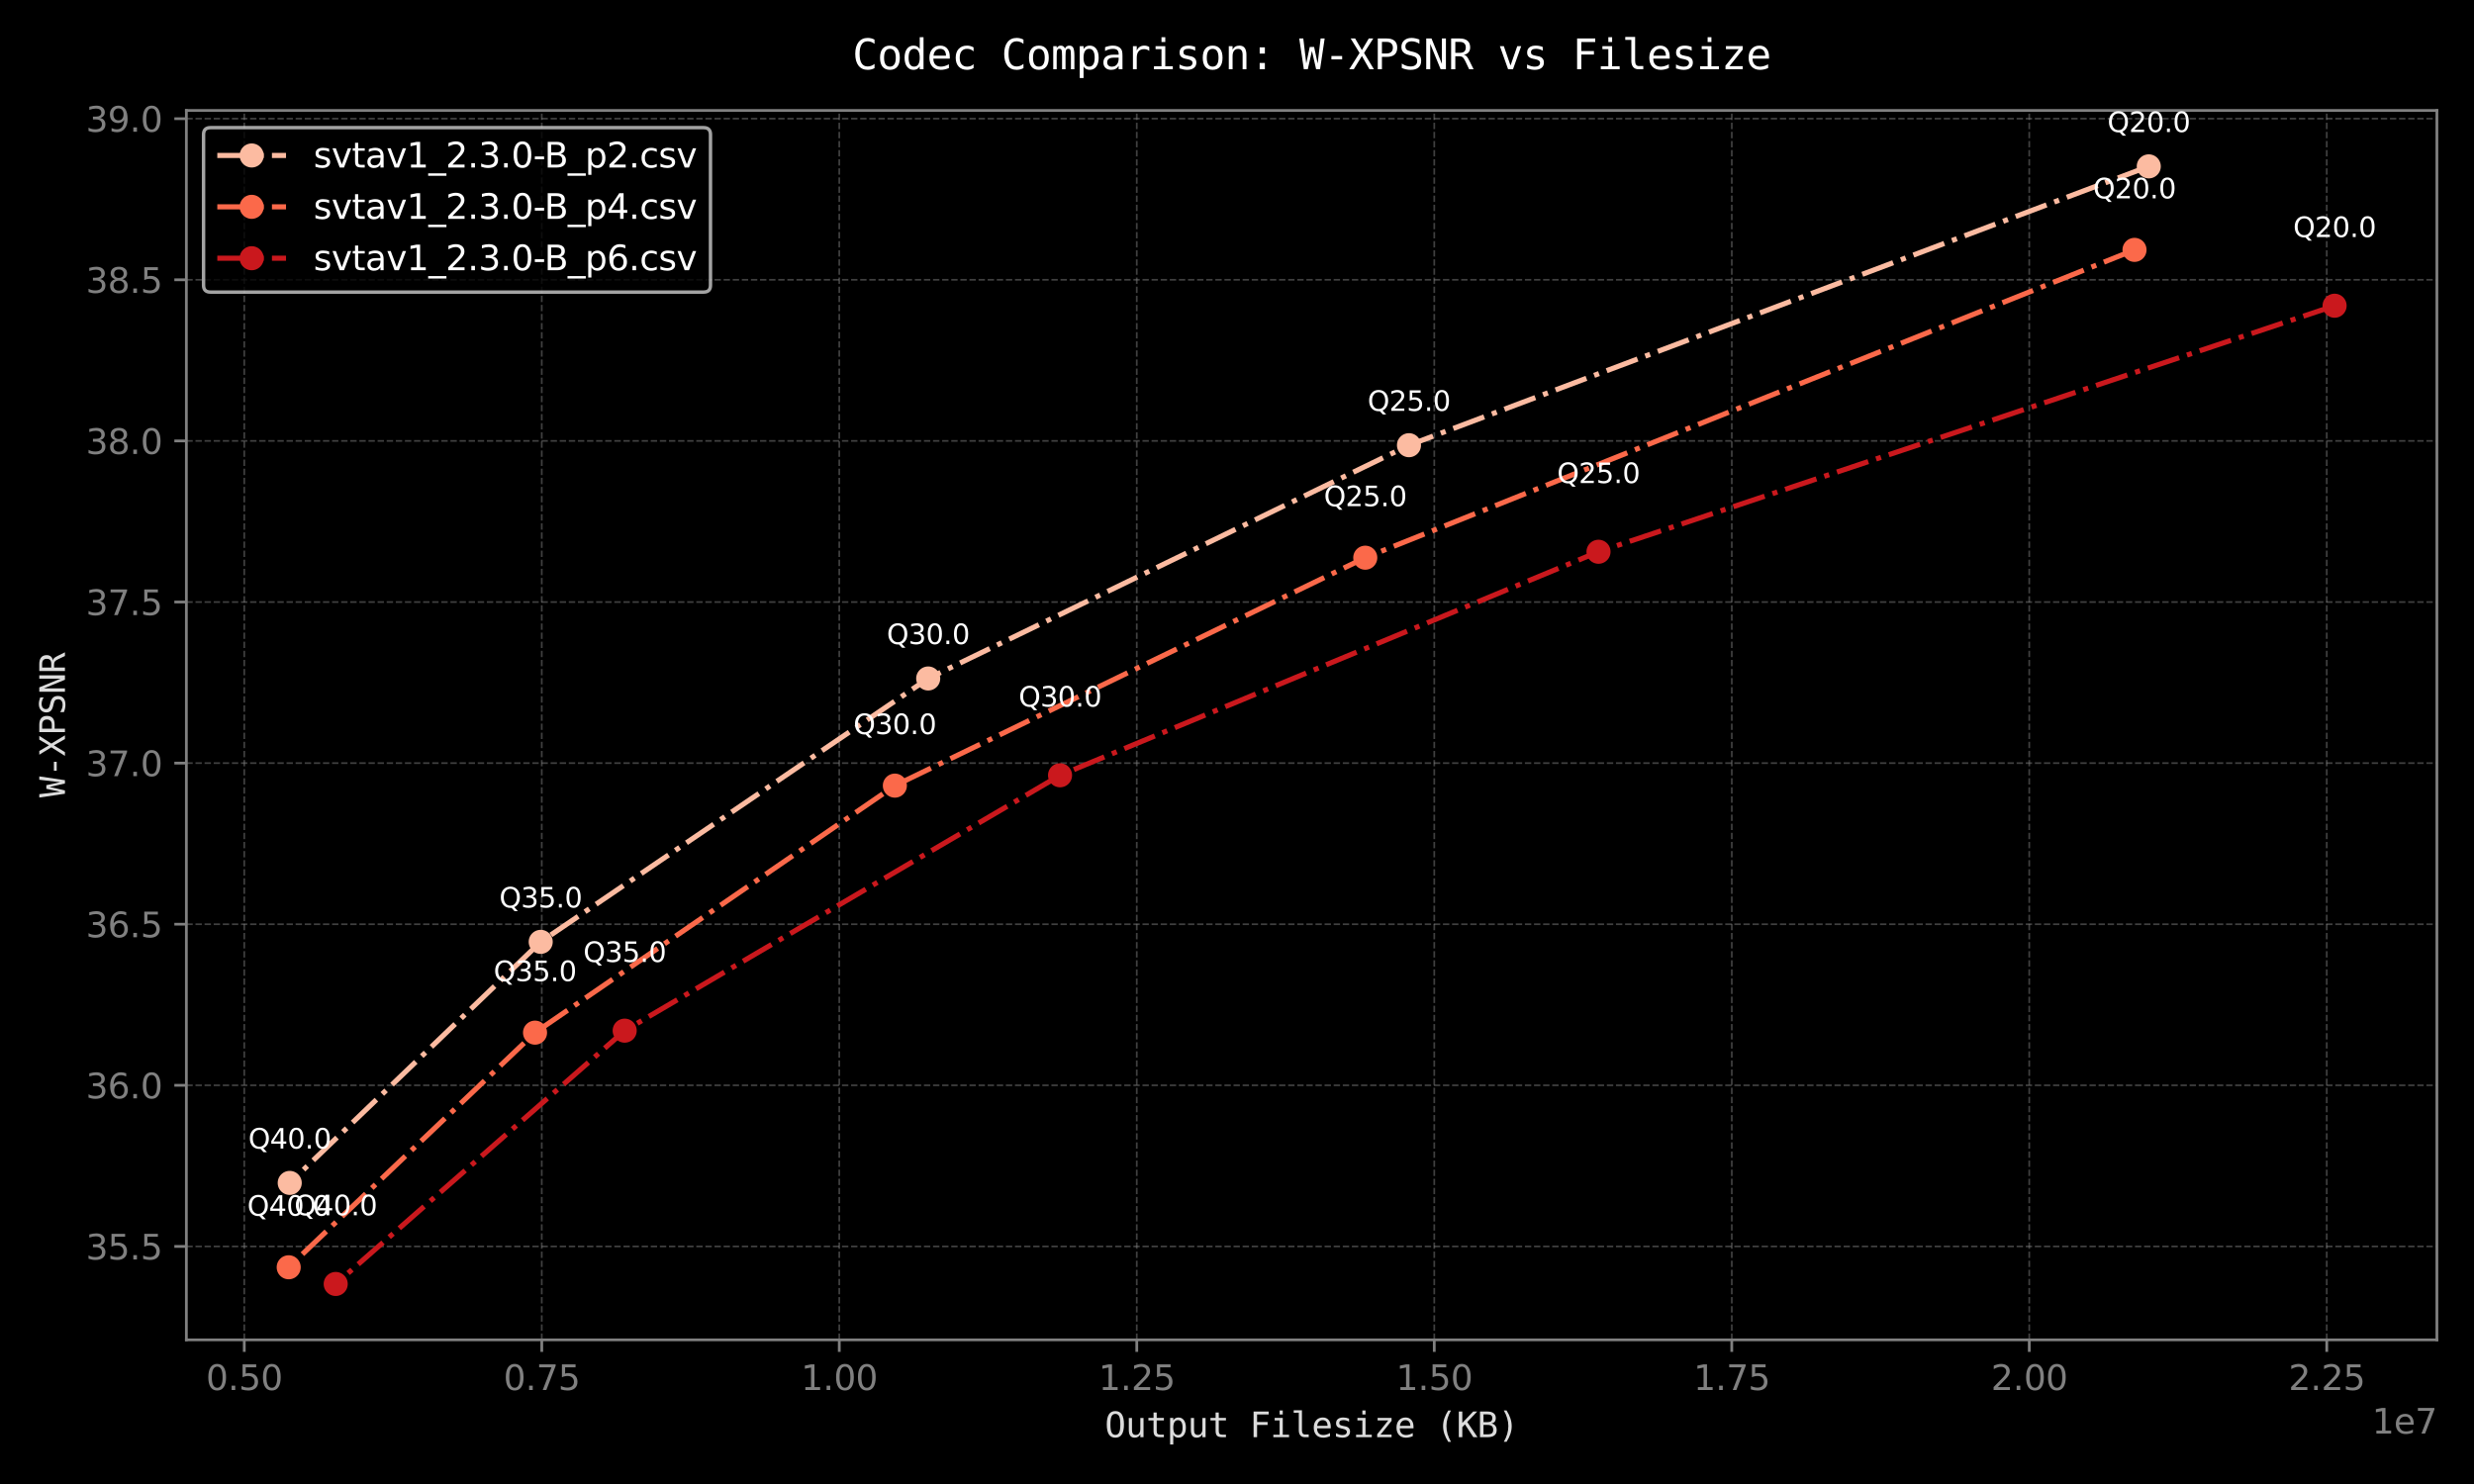 <svg xmlns="http://www.w3.org/2000/svg" xmlns:xlink="http://www.w3.org/1999/xlink" width="960" height="576" viewBox="0 0 720 432"><defs><style>*{stroke-linejoin:round;stroke-linecap:butt}</style></defs><g id="figure_1"><path id="patch_1" d="M0 432h720V0H0z"/><g id="axes_1"><path id="patch_2" d="M54.24 390.04H709.2V32.16H54.24z"/><g id="matplotlib.axis_1"><g id="xtick_1"><path id="line2d_1" d="M71.09 390.04V32.16" clip-path="url(#p73b808ac1b)" style="fill:none;stroke-dasharray:1.85,.8;stroke-dashoffset:0;stroke:gray;stroke-opacity:.5;stroke-width:.5"/><g id="line2d_2"><defs><path id="mbdb48fd4f9" d="M0 0v3.5" style="stroke:gray;stroke-width:.8"/></defs><use xlink:href="#mbdb48fd4f9" x="71.09" y="390.04" style="fill:gray;stroke:gray;stroke-width:.8"/></g><g id="text_1" style="fill:gray" transform="matrix(.1 0 0 -.1 59.95 404.64)"><defs><path id="DejaVuSans-30" d="M2034 4250q-487 0-733-480-245-479-245-1442 0-959 245-1439 246-480 733-480 491 0 736 480 246 480 246 1439 0 963-246 1442-245 480-736 480zm0 500q785 0 1199-621 414-620 414-1801 0-1178-414-1799Q2819-91 2034-91q-784 0-1198 620-414 621-414 1799 0 1181 414 1801 414 621 1198 621z" transform="scale(.016)"/><path id="DejaVuSans-2e" d="M684 794h660V0H684v794z" transform="scale(.016)"/><path id="DejaVuSans-35" d="M691 4666h2478v-532H1269V2991q137 47 274 70 138 23 276 23 781 0 1237-428 457-428 457-1159 0-753-469-1171Q2575-91 1722-91q-294 0-599 50Q819 9 494 109v635q281-153 581-228t634-75q541 0 856 284 316 284 316 772 0 487-316 771-315 285-856 285-253 0-505-56-251-56-513-175v2344z" transform="scale(.016)"/></defs><use xlink:href="#DejaVuSans-30"/><use xlink:href="#DejaVuSans-2e" transform="translate(63.62)"/><use xlink:href="#DejaVuSans-35" transform="translate(95.41)"/><use xlink:href="#DejaVuSans-30" transform="translate(159.03)"/></g></g><g id="xtick_2"><path id="line2d_3" d="M157.67 390.04V32.16" clip-path="url(#p73b808ac1b)" style="fill:none;stroke-dasharray:1.85,.8;stroke-dashoffset:0;stroke:gray;stroke-opacity:.5;stroke-width:.5"/><use xlink:href="#mbdb48fd4f9" id="line2d_4" x="157.67" y="390.04" style="fill:gray;stroke:gray;stroke-width:.8"/><g id="text_2" style="fill:gray" transform="matrix(.1 0 0 -.1 146.53 404.64)"><defs><path id="DejaVuSans-37" d="M525 4666h3000v-269L1831 0h-659l1594 4134H525v532z" transform="scale(.016)"/></defs><use xlink:href="#DejaVuSans-30"/><use xlink:href="#DejaVuSans-2e" transform="translate(63.62)"/><use xlink:href="#DejaVuSans-37" transform="translate(95.41)"/><use xlink:href="#DejaVuSans-35" transform="translate(159.03)"/></g></g><g id="xtick_3"><path id="line2d_5" d="M244.25 390.04V32.16" clip-path="url(#p73b808ac1b)" style="fill:none;stroke-dasharray:1.85,.8;stroke-dashoffset:0;stroke:gray;stroke-opacity:.5;stroke-width:.5"/><use xlink:href="#mbdb48fd4f9" id="line2d_6" x="244.25" y="390.04" style="fill:gray;stroke:gray;stroke-width:.8"/><g id="text_3" style="fill:gray" transform="matrix(.1 0 0 -.1 233.11 404.64)"><defs><path id="DejaVuSans-31" d="M794 531h1031v3560L703 3866v575l1116 225h631V531h1031V0H794v531z" transform="scale(.016)"/></defs><use xlink:href="#DejaVuSans-31"/><use xlink:href="#DejaVuSans-2e" transform="translate(63.62)"/><use xlink:href="#DejaVuSans-30" transform="translate(95.41)"/><use xlink:href="#DejaVuSans-30" transform="translate(159.03)"/></g></g><g id="xtick_4"><path id="line2d_7" d="M330.83 390.04V32.16" clip-path="url(#p73b808ac1b)" style="fill:none;stroke-dasharray:1.85,.8;stroke-dashoffset:0;stroke:gray;stroke-opacity:.5;stroke-width:.5"/><use xlink:href="#mbdb48fd4f9" id="line2d_8" x="330.83" y="390.04" style="fill:gray;stroke:gray;stroke-width:.8"/><g id="text_4" style="fill:gray" transform="matrix(.1 0 0 -.1 319.7 404.64)"><defs><path id="DejaVuSans-32" d="M1228 531h2203V0H469v531q359 372 979 998 621 627 780 809 303 340 423 576 121 236 121 464 0 372-261 606-261 235-680 235-297 0-627-103-329-103-704-313v638q381 153 712 231 332 78 607 78 725 0 1156-363 431-362 431-968 0-288-108-546-107-257-392-607-78-91-497-524-418-433-1181-1211z" transform="scale(.016)"/></defs><use xlink:href="#DejaVuSans-31"/><use xlink:href="#DejaVuSans-2e" transform="translate(63.62)"/><use xlink:href="#DejaVuSans-32" transform="translate(95.41)"/><use xlink:href="#DejaVuSans-35" transform="translate(159.03)"/></g></g><g id="xtick_5"><path id="line2d_9" d="M417.41 390.04V32.16" clip-path="url(#p73b808ac1b)" style="fill:none;stroke-dasharray:1.85,.8;stroke-dashoffset:0;stroke:gray;stroke-opacity:.5;stroke-width:.5"/><use xlink:href="#mbdb48fd4f9" id="line2d_10" x="417.41" y="390.04" style="fill:gray;stroke:gray;stroke-width:.8"/><g id="text_5" style="fill:gray" transform="matrix(.1 0 0 -.1 406.28 404.64)"><use xlink:href="#DejaVuSans-31"/><use xlink:href="#DejaVuSans-2e" transform="translate(63.62)"/><use xlink:href="#DejaVuSans-35" transform="translate(95.41)"/><use xlink:href="#DejaVuSans-30" transform="translate(159.03)"/></g></g><g id="xtick_6"><path id="line2d_11" d="M504 390.04V32.16" clip-path="url(#p73b808ac1b)" style="fill:none;stroke-dasharray:1.85,.8;stroke-dashoffset:0;stroke:gray;stroke-opacity:.5;stroke-width:.5"/><use xlink:href="#mbdb48fd4f9" id="line2d_12" x="503.99" y="390.04" style="fill:gray;stroke:gray;stroke-width:.8"/><g id="text_6" style="fill:gray" transform="matrix(.1 0 0 -.1 492.86 404.64)"><use xlink:href="#DejaVuSans-31"/><use xlink:href="#DejaVuSans-2e" transform="translate(63.62)"/><use xlink:href="#DejaVuSans-37" transform="translate(95.41)"/><use xlink:href="#DejaVuSans-35" transform="translate(159.03)"/></g></g><g id="xtick_7"><path id="line2d_13" d="M590.57 390.04V32.16" clip-path="url(#p73b808ac1b)" style="fill:none;stroke-dasharray:1.85,.8;stroke-dashoffset:0;stroke:gray;stroke-opacity:.5;stroke-width:.5"/><use xlink:href="#mbdb48fd4f9" id="line2d_14" x="590.57" y="390.04" style="fill:gray;stroke:gray;stroke-width:.8"/><g id="text_7" style="fill:gray" transform="matrix(.1 0 0 -.1 579.44 404.64)"><use xlink:href="#DejaVuSans-32"/><use xlink:href="#DejaVuSans-2e" transform="translate(63.62)"/><use xlink:href="#DejaVuSans-30" transform="translate(95.41)"/><use xlink:href="#DejaVuSans-30" transform="translate(159.03)"/></g></g><g id="xtick_8"><path id="line2d_15" d="M677.15 390.04V32.16" clip-path="url(#p73b808ac1b)" style="fill:none;stroke-dasharray:1.85,.8;stroke-dashoffset:0;stroke:gray;stroke-opacity:.5;stroke-width:.5"/><use xlink:href="#mbdb48fd4f9" id="line2d_16" x="677.15" y="390.04" style="fill:gray;stroke:gray;stroke-width:.8"/><g id="text_8" style="fill:gray" transform="matrix(.1 0 0 -.1 666.02 404.64)"><use xlink:href="#DejaVuSans-32"/><use xlink:href="#DejaVuSans-2e" transform="translate(63.62)"/><use xlink:href="#DejaVuSans-32" transform="translate(95.41)"/><use xlink:href="#DejaVuSans-35" transform="translate(159.03)"/></g></g><g id="text_9" style="fill:#dcdcdc" transform="matrix(.1 0 0 -.1 321.52 418.37)"><defs><path id="DejaVuSansMono-4f" d="M2828 2328q0 1028-211 1469t-692 441q-478 0-689-441t-211-1469q0-1025 211-1466 211-440 689-440 481 0 692 439t211 1467zm660 0q0-1219-386-1819T1925-91q-791 0-1175 597T366 2328q0 1222 386 1822t1173 600q791 0 1177-600t386-1822z" transform="scale(.016)"/><path id="DejaVuSansMono-75" d="M609 1325v2169h575V1325q0-472 167-694 168-222 518-222 406 0 621 286 216 286 216 821v1978h578V0h-578v525q-153-303-417-460-264-156-617-156-538 0-801 352-262 352-262 1064z" transform="scale(.016)"/><path id="DejaVuSansMono-74" d="M1919 4494v-994h1306v-447H1919V1153q0-387 147-541 147-153 512-153h647V0h-703q-647 0-913 259-265 260-265 894v1900H409v447h935v994h575z" transform="scale(.016)"/><path id="DejaVuSansMono-70" d="M1172 441v-1772H594v4831h578v-447q144 260 383 395 239 136 551 136 635 0 996-491 361-490 361-1359 0-853-363-1339-362-486-994-486-318 0-558 136-239 136-376 396zm1687 1306q0 669-211 1009-210 341-626 341-419 0-635-342-215-342-215-1008 0-663 215-1007 216-343 635-343 416 0 626 340 211 341 211 1010z" transform="scale(.016)"/><path id="DejaVuSansMono-46" d="M728 4666h2747v-532H1363V2759h1915v-531H1363V0H728v4666z" transform="scale(.016)"/><path id="DejaVuSansMono-69" d="M800 3500h1472V447h1141V0H556v447h1141v2606H800v447zm897 1363h575v-729h-575v729z" transform="scale(.016)"/><path id="DejaVuSansMono-6c" d="M1997 1269q0-388 142-585 142-196 420-196h672V0h-728q-515 0-798 331-283 332-283 938v3178H500v450h1497V1269z" transform="scale(.016)"/><path id="DejaVuSansMono-65" d="M3475 1894v-281H984v-19q0-572 298-885 299-312 843-312 275 0 575 87 300 88 641 266V178Q3013 44 2708-23q-305-68-589-68-816 0-1276 489-459 490-459 1349 0 837 450 1337t1200 500q669 0 1055-453t386-1237zm-575 169q-12 506-239 770t-652 264q-415 0-684-275t-319-763l1894 4z" transform="scale(.016)"/><path id="DejaVuSansMono-73" d="M3041 3378v-562q-247 143-497 215t-510 72q-390 0-583-127-192-126-192-385 0-235 144-351 144-115 716-224l231-44q428-81 648-325 221-244 221-634 0-519-369-812Q2481-91 1825-91q-259 0-544 55-284 55-615 164v594q322-166 615-249 294-82 557-82 381 0 590 154 210 155 210 433 0 400-766 553l-25 7-216 43q-497 97-725 327t-228 626q0 504 340 777 341 273 973 273 281 0 540-52 260-51 510-154z" transform="scale(.016)"/><path id="DejaVuSansMono-7a" d="M709 3506h2541v-525L1241 469h2009V0H634v531l2010 2516H709v459z" transform="scale(.016)"/><path id="DejaVuSansMono-28" d="M2766 4856q-416-712-621-1420-204-708-204-1427 0-715 204-1425 205-709 621-1428h-500q-472 744-704 1448-231 705-231 1405 0 697 231 1403 232 707 704 1444h500z" transform="scale(.016)"/><path id="DejaVuSansMono-4b" d="M428 4666h635V2591l1971 2075h741L1959 2759 3828 0h-762L1544 2338l-481-513V0H428v4666z" transform="scale(.016)"/><path id="DejaVuSansMono-42" d="M1153 2228V519h747q550 0 784 192 235 192 235 633 0 456-247 670t-772 214h-747zm0 1919V2741h735q456 0 660 175 205 175 205 565 0 353-202 509-201 157-663 157h-735zm-634 519h1381q716 0 1103-310 388-309 388-875 0-428-205-675t-614-309q459-69 720-393 261-323 261-823 0-634-416-958Q2722 0 1900 0H519v4666z" transform="scale(.016)"/><path id="DejaVuSansMono-29" d="M1088 4856h500q471-737 702-1444 232-706 232-1403 0-703-232-1409-231-706-702-1444h-500q415 725 620 1434 205 710 205 1419 0 713-205 1422-205 710-620 1425z" transform="scale(.016)"/></defs><use xlink:href="#DejaVuSansMono-4f"/><use xlink:href="#DejaVuSansMono-75" transform="translate(60.2)"/><use xlink:href="#DejaVuSansMono-74" transform="translate(120.41)"/><use xlink:href="#DejaVuSansMono-70" transform="translate(180.62)"/><use xlink:href="#DejaVuSansMono-75" transform="translate(240.82)"/><use xlink:href="#DejaVuSansMono-74" transform="translate(301.03)"/><use xlink:href="#DejaVuSansMono-20" transform="translate(361.23)"/><use xlink:href="#DejaVuSansMono-46" transform="translate(421.44)"/><use xlink:href="#DejaVuSansMono-69" transform="translate(481.64)"/><use xlink:href="#DejaVuSansMono-6c" transform="translate(541.85)"/><use xlink:href="#DejaVuSansMono-65" transform="translate(602.05)"/><use xlink:href="#DejaVuSansMono-73" transform="translate(662.26)"/><use xlink:href="#DejaVuSansMono-69" transform="translate(722.46)"/><use xlink:href="#DejaVuSansMono-7a" transform="translate(782.67)"/><use xlink:href="#DejaVuSansMono-65" transform="translate(842.87)"/><use xlink:href="#DejaVuSansMono-20" transform="translate(903.08)"/><use xlink:href="#DejaVuSansMono-28" transform="translate(963.28)"/><use xlink:href="#DejaVuSansMono-4b" transform="translate(1023.49)"/><use xlink:href="#DejaVuSansMono-42" transform="translate(1083.7)"/><use xlink:href="#DejaVuSansMono-29" transform="translate(1143.9)"/></g><g id="text_10" style="fill:gray" transform="matrix(.1 0 0 -.1 690.32 417.32)"><defs><path id="DejaVuSans-65" d="M3597 1894v-281H953q38-594 358-905t892-311q331 0 642 81t618 244V178Q3153 47 2828-22t-659-69q-838 0-1327 487-489 488-489 1320 0 859 464 1363 464 505 1252 505 706 0 1117-455 411-454 411-1235zm-575 169q-6 471-264 752-258 282-683 282-481 0-770-272t-333-766l2050 4z" transform="scale(.016)"/></defs><use xlink:href="#DejaVuSans-31"/><use xlink:href="#DejaVuSans-65" transform="translate(63.62)"/><use xlink:href="#DejaVuSans-37" transform="translate(125.15)"/></g></g><g id="matplotlib.axis_2"><g id="ytick_1"><path id="line2d_17" d="M54.24 362.84H709.2" clip-path="url(#p73b808ac1b)" style="fill:none;stroke-dasharray:1.85,.8;stroke-dashoffset:0;stroke:gray;stroke-opacity:.5;stroke-width:.5"/><g id="line2d_18"><defs><path id="m966b80ab06" d="M0 0h-3.5" style="stroke:gray;stroke-width:.8"/></defs><use xlink:href="#m966b80ab06" x="54.24" y="362.84" style="fill:gray;stroke:gray;stroke-width:.8"/></g><g id="text_11" style="fill:gray" transform="matrix(.1 0 0 -.1 24.98 366.64)"><defs><path id="DejaVuSans-33" d="M2597 2516q453-97 707-404 255-306 255-756 0-690-475-1069Q2609-91 1734-91q-293 0-604 58T488 141v609q262-153 574-231 313-78 654-78 593 0 904 234t311 681q0 413-289 645-289 233-804 233h-544v519h569q465 0 712 186t247 536q0 359-255 551-254 193-729 193-260 0-557-57-297-56-653-174v562q360 100 674 150t592 50q719 0 1137-327 419-326 419-882 0-388-222-655t-631-370z" transform="scale(.016)"/></defs><use xlink:href="#DejaVuSans-33"/><use xlink:href="#DejaVuSans-35" transform="translate(63.62)"/><use xlink:href="#DejaVuSans-2e" transform="translate(127.25)"/><use xlink:href="#DejaVuSans-35" transform="translate(159.03)"/></g></g><g id="ytick_2"><path id="line2d_19" d="M54.24 315.94H709.2" clip-path="url(#p73b808ac1b)" style="fill:none;stroke-dasharray:1.85,.8;stroke-dashoffset:0;stroke:gray;stroke-opacity:.5;stroke-width:.5"/><use xlink:href="#m966b80ab06" id="line2d_20" x="54.24" y="315.94" style="fill:gray;stroke:gray;stroke-width:.8"/><g id="text_12" style="fill:gray" transform="matrix(.1 0 0 -.1 24.98 319.74)"><defs><path id="DejaVuSans-36" d="M2113 2584q-425 0-674-291-248-290-248-796 0-503 248-796 249-292 674-292t673 292q248 293 248 796 0 506-248 796-248 291-673 291zm1253 1979v-575q-238 112-480 171-242 60-480 60-625 0-955-422-329-422-376-1275 184 272 462 417 279 145 613 145 703 0 1111-427 408-426 408-1160 0-719-425-1154Q2819-91 2113-91q-810 0-1238 620-428 621-428 1799 0 1106 525 1764t1409 658q238 0 480-47t505-140z" transform="scale(.016)"/></defs><use xlink:href="#DejaVuSans-33"/><use xlink:href="#DejaVuSans-36" transform="translate(63.62)"/><use xlink:href="#DejaVuSans-2e" transform="translate(127.25)"/><use xlink:href="#DejaVuSans-30" transform="translate(159.03)"/></g></g><g id="ytick_3"><path id="line2d_21" d="M54.24 269.04H709.2" clip-path="url(#p73b808ac1b)" style="fill:none;stroke-dasharray:1.85,.8;stroke-dashoffset:0;stroke:gray;stroke-opacity:.5;stroke-width:.5"/><use xlink:href="#m966b80ab06" id="line2d_22" x="54.24" y="269.04" style="fill:gray;stroke:gray;stroke-width:.8"/><g id="text_13" style="fill:gray" transform="matrix(.1 0 0 -.1 24.98 272.84)"><use xlink:href="#DejaVuSans-33"/><use xlink:href="#DejaVuSans-36" transform="translate(63.62)"/><use xlink:href="#DejaVuSans-2e" transform="translate(127.25)"/><use xlink:href="#DejaVuSans-35" transform="translate(159.03)"/></g></g><g id="ytick_4"><path id="line2d_23" d="M54.24 222.15H709.2" clip-path="url(#p73b808ac1b)" style="fill:none;stroke-dasharray:1.85,.8;stroke-dashoffset:0;stroke:gray;stroke-opacity:.5;stroke-width:.5"/><use xlink:href="#m966b80ab06" id="line2d_24" x="54.24" y="222.15" style="fill:gray;stroke:gray;stroke-width:.8"/><g id="text_14" style="fill:gray" transform="matrix(.1 0 0 -.1 24.98 225.94)"><use xlink:href="#DejaVuSans-33"/><use xlink:href="#DejaVuSans-37" transform="translate(63.62)"/><use xlink:href="#DejaVuSans-2e" transform="translate(127.25)"/><use xlink:href="#DejaVuSans-30" transform="translate(159.03)"/></g></g><g id="ytick_5"><path id="line2d_25" d="M54.24 175.25H709.2" clip-path="url(#p73b808ac1b)" style="fill:none;stroke-dasharray:1.85,.8;stroke-dashoffset:0;stroke:gray;stroke-opacity:.5;stroke-width:.5"/><use xlink:href="#m966b80ab06" id="line2d_26" x="54.24" y="175.25" style="fill:gray;stroke:gray;stroke-width:.8"/><g id="text_15" style="fill:gray" transform="matrix(.1 0 0 -.1 24.98 179.05)"><use xlink:href="#DejaVuSans-33"/><use xlink:href="#DejaVuSans-37" transform="translate(63.62)"/><use xlink:href="#DejaVuSans-2e" transform="translate(127.25)"/><use xlink:href="#DejaVuSans-35" transform="translate(159.03)"/></g></g><g id="ytick_6"><path id="line2d_27" d="M54.24 128.35H709.2" clip-path="url(#p73b808ac1b)" style="fill:none;stroke-dasharray:1.85,.8;stroke-dashoffset:0;stroke:gray;stroke-opacity:.5;stroke-width:.5"/><use xlink:href="#m966b80ab06" id="line2d_28" x="54.24" y="128.35" style="fill:gray;stroke:gray;stroke-width:.8"/><g id="text_16" style="fill:gray" transform="matrix(.1 0 0 -.1 24.98 132.15)"><defs><path id="DejaVuSans-38" d="M2034 2216q-450 0-708-241-257-241-257-662 0-422 257-663 258-241 708-241t709 242q260 243 260 662 0 421-258 662-257 241-711 241zm-631 268q-406 100-633 378-226 279-226 679 0 559 398 884 399 325 1092 325 697 0 1094-325t397-884q0-400-227-679-226-278-629-378 456-106 710-416 255-309 255-755 0-679-414-1042Q2806-91 2034-91q-771 0-1186 362-414 363-414 1042 0 446 256 755 257 310 713 416zm-231 997q0-362 226-565 227-203 636-203 407 0 636 203 230 203 230 565 0 363-230 566-229 203-636 203-409 0-636-203-226-203-226-566z" transform="scale(.016)"/></defs><use xlink:href="#DejaVuSans-33"/><use xlink:href="#DejaVuSans-38" transform="translate(63.62)"/><use xlink:href="#DejaVuSans-2e" transform="translate(127.25)"/><use xlink:href="#DejaVuSans-30" transform="translate(159.03)"/></g></g><g id="ytick_7"><path id="line2d_29" d="M54.24 81.45H709.2" clip-path="url(#p73b808ac1b)" style="fill:none;stroke-dasharray:1.85,.8;stroke-dashoffset:0;stroke:gray;stroke-opacity:.5;stroke-width:.5"/><use xlink:href="#m966b80ab06" id="line2d_30" x="54.24" y="81.45" style="fill:gray;stroke:gray;stroke-width:.8"/><g id="text_17" style="fill:gray" transform="matrix(.1 0 0 -.1 24.98 85.25)"><use xlink:href="#DejaVuSans-33"/><use xlink:href="#DejaVuSans-38" transform="translate(63.62)"/><use xlink:href="#DejaVuSans-2e" transform="translate(127.25)"/><use xlink:href="#DejaVuSans-35" transform="translate(159.03)"/></g></g><g id="ytick_8"><path id="line2d_31" d="M54.24 34.55H709.2" clip-path="url(#p73b808ac1b)" style="fill:none;stroke-dasharray:1.85,.8;stroke-dashoffset:0;stroke:gray;stroke-opacity:.5;stroke-width:.5"/><use xlink:href="#m966b80ab06" id="line2d_32" x="54.24" y="34.55" style="fill:gray;stroke:gray;stroke-width:.8"/><g id="text_18" style="fill:gray" transform="matrix(.1 0 0 -.1 24.98 38.35)"><defs><path id="DejaVuSans-39" d="M703 97v575q238-113 481-172 244-59 479-59 625 0 954 420 330 420 377 1277-181-269-460-413-278-144-615-144-700 0-1108 423-408 424-408 1159 0 718 425 1152 425 435 1131 435 810 0 1236-621 427-620 427-1801 0-1103-524-1761Q2575-91 1691-91q-238 0-482 47Q966 3 703 97zm1256 1978q425 0 673 290 249 291 249 798 0 503-249 795-248 292-673 292t-673-292q-248-292-248-795 0-507 248-798 248-290 673-290z" transform="scale(.016)"/></defs><use xlink:href="#DejaVuSans-33"/><use xlink:href="#DejaVuSans-39" transform="translate(63.62)"/><use xlink:href="#DejaVuSans-2e" transform="translate(127.25)"/><use xlink:href="#DejaVuSans-30" transform="translate(159.03)"/></g></g><g id="text_19" style="fill:#dcdcdc" transform="matrix(0 -.1 -.1 0 18.9 232.17)"><defs><path id="DejaVuSansMono-57" d="M0 4666h616l447-3788 531 2506h659l538-2512 447 3794h615L3156 0h-597l-634 2772L1294 0H697L0 4666z" transform="scale(.016)"/><path id="DejaVuSansMono-2d" d="M1113 2009h1628v-512H1113v512z" transform="scale(.016)"/><path id="DejaVuSansMono-58" d="M269 4666h678l1025-1760 1044 1760h678L2297 2472 3794 0h-678L1972 2009 738 0H56l1563 2472L269 4666z" transform="scale(.016)"/><path id="DejaVuSansMono-50" d="M1247 4147V2394h731q438 0 683 231t245 647q0 416-244 645-243 230-684 230h-731zm-631 519h1362q781 0 1184-355 404-355 404-1039 0-691-402-1044-401-353-1186-353h-731V0H616v4666z" transform="scale(.016)"/><path id="DejaVuSansMono-53" d="M3163 4506v-640q-288 184-577 278t-583 94q-447 0-706-208t-259-561q0-310 170-473 170-162 636-271l331-75q656-153 956-481t300-894q0-666-413-1016Q2606-91 1819-91q-328 0-660 71-331 70-665 211v672q359-229 679-335 321-106 646-106 478 0 743 214 266 214 266 598 0 350-183 534-182 185-636 285l-337 78q-650 147-944 444t-294 797q0 625 420 1001 421 377 1118 377 269 0 565-61 297-61 626-183z" transform="scale(.016)"/><path id="DejaVuSansMono-4e" d="M434 4666h800L2809 825v3841h610V0h-800L1044 3841V0H434v4666z" transform="scale(.016)"/><path id="DejaVuSansMono-52" d="M2375 2203q244-62 416-236 172-173 428-692L3853 0h-678l-556 1178q-241 503-433 648-192 146-502 146h-603V0H447v4666h1300q769 0 1178-347t409-1003q0-463-252-755-251-292-707-358zM1081 4147V2491h691q453 0 675 203t222 622q0 403-236 617t-686 214h-666z" transform="scale(.016)"/></defs><use xlink:href="#DejaVuSansMono-57"/><use xlink:href="#DejaVuSansMono-2d" transform="translate(60.2)"/><use xlink:href="#DejaVuSansMono-58" transform="translate(120.41)"/><use xlink:href="#DejaVuSansMono-50" transform="translate(180.62)"/><use xlink:href="#DejaVuSansMono-53" transform="translate(240.82)"/><use xlink:href="#DejaVuSansMono-4e" transform="translate(301.03)"/><use xlink:href="#DejaVuSansMono-52" transform="translate(361.23)"/></g></g><g id="line2d_33"><path d="m625.35 48.43-215.3 81.17-139.92 67.9-112.77 76.68-73.04 70.17" clip-path="url(#p73b808ac1b)" style="fill:none;stroke-dasharray:9.6,2.4,1.5,2.4;stroke-dashoffset:0;stroke:#fcbba1;stroke-width:1.5"/><defs><path id="ma547243aca" d="M0 3a3 3 0 1 0 0-6 3 3 0 0 0 0 6z" style="stroke:#fcbba1"/></defs><g clip-path="url(#p73b808ac1b)"><use xlink:href="#ma547243aca" x="625.35" y="48.43" style="fill:#fcbba1;stroke:#fcbba1"/><use xlink:href="#ma547243aca" x="410.05" y="129.6" style="fill:#fcbba1;stroke:#fcbba1"/><use xlink:href="#ma547243aca" x="270.13" y="197.51" style="fill:#fcbba1;stroke:#fcbba1"/><use xlink:href="#ma547243aca" x="157.36" y="274.18" style="fill:#fcbba1;stroke:#fcbba1"/><use xlink:href="#ma547243aca" x="84.32" y="344.35" style="fill:#fcbba1;stroke:#fcbba1"/></g></g><g id="line2d_34"><path d="m621.2 72.74-223.87 89.6-136.9 66.36-104.72 71.9-71.7 68.3" clip-path="url(#p73b808ac1b)" style="fill:none;stroke-dasharray:9.6,2.4,1.5,2.4;stroke-dashoffset:0;stroke:#fb694a;stroke-width:1.5"/><defs><path id="m6045bdc98b" d="M0 3a3 3 0 1 0 0-6 3 3 0 0 0 0 6z" style="stroke:#fb694a"/></defs><g clip-path="url(#p73b808ac1b)"><use xlink:href="#m6045bdc98b" x="621.2" y="72.74" style="fill:#fb694a;stroke:#fb694a"/><use xlink:href="#m6045bdc98b" x="397.33" y="162.35" style="fill:#fb694a;stroke:#fb694a"/><use xlink:href="#m6045bdc98b" x="260.43" y="228.7" style="fill:#fb694a;stroke:#fb694a"/><use xlink:href="#m6045bdc98b" x="155.71" y="300.61" style="fill:#fb694a;stroke:#fb694a"/><use xlink:href="#m6045bdc98b" x="84.02" y="368.91" style="fill:#fb694a;stroke:#fb694a"/></g></g><g id="line2d_35"><path d="M679.43 89 465.2 160.62l-156.7 65.07-126.7 74.34-84.11 73.74" clip-path="url(#p73b808ac1b)" style="fill:none;stroke-dasharray:9.6,2.4,1.5,2.4;stroke-dashoffset:0;stroke:#ca181d;stroke-width:1.5"/><defs><path id="ma722630ca9" d="M0 3a3 3 0 1 0 0-6 3 3 0 0 0 0 6z" style="stroke:#ca181d"/></defs><g clip-path="url(#p73b808ac1b)"><use xlink:href="#ma722630ca9" x="679.43" y="89" style="fill:#ca181d;stroke:#ca181d"/><use xlink:href="#ma722630ca9" x="465.21" y="160.62" style="fill:#ca181d;stroke:#ca181d"/><use xlink:href="#ma722630ca9" x="308.5" y="225.69" style="fill:#ca181d;stroke:#ca181d"/><use xlink:href="#ma722630ca9" x="181.8" y="300.03" style="fill:#ca181d;stroke:#ca181d"/><use xlink:href="#ma722630ca9" x="97.7" y="373.77" style="fill:#ca181d;stroke:#ca181d"/></g></g><path id="patch_3" d="M54.24 390.04V32.16" style="fill:none;stroke:gray;stroke-width:.8;stroke-linejoin:miter;stroke-linecap:square"/><path id="patch_4" d="M709.2 390.04V32.16" style="fill:none;stroke:gray;stroke-width:.8;stroke-linejoin:miter;stroke-linecap:square"/><path id="patch_5" d="M54.24 390.04H709.2" style="fill:none;stroke:gray;stroke-width:.8;stroke-linejoin:miter;stroke-linecap:square"/><path id="patch_6" d="M54.24 32.16H709.2" style="fill:none;stroke:gray;stroke-width:.8;stroke-linejoin:miter;stroke-linecap:square"/><g id="text_20" style="fill:#fff" transform="matrix(.08 0 0 -.08 613.3 38.43)"><defs><path id="DejaVuSans-51" d="M2522 4238q-688 0-1093-513-404-512-404-1397 0-881 404-1394 405-512 1093-512 687 0 1089 512 402 513 402 1394 0 885-402 1397-402 513-1089 513zM3406 84l832-909h-763L2784-78q-103-6-158-9-54-4-104-4-984 0-1574 658-589 658-589 1761 0 1106 589 1764 590 658 1574 658 981 0 1568-658 588-658 588-1764 0-812-327-1391-326-578-945-853z" transform="scale(.016)"/></defs><use xlink:href="#DejaVuSans-51"/><use xlink:href="#DejaVuSans-32" transform="translate(78.71)"/><use xlink:href="#DejaVuSans-30" transform="translate(142.33)"/><use xlink:href="#DejaVuSans-2e" transform="translate(205.96)"/><use xlink:href="#DejaVuSans-30" transform="translate(237.74)"/></g><g id="text_21" style="fill:#fff" transform="matrix(.08 0 0 -.08 398 119.6)"><use xlink:href="#DejaVuSans-51"/><use xlink:href="#DejaVuSans-32" transform="translate(78.71)"/><use xlink:href="#DejaVuSans-35" transform="translate(142.33)"/><use xlink:href="#DejaVuSans-2e" transform="translate(205.96)"/><use xlink:href="#DejaVuSans-30" transform="translate(237.74)"/></g><g id="text_22" style="fill:#fff" transform="matrix(.08 0 0 -.08 258.07 187.5)"><use xlink:href="#DejaVuSans-51"/><use xlink:href="#DejaVuSans-33" transform="translate(78.71)"/><use xlink:href="#DejaVuSans-30" transform="translate(142.33)"/><use xlink:href="#DejaVuSans-2e" transform="translate(205.96)"/><use xlink:href="#DejaVuSans-30" transform="translate(237.74)"/></g><g id="text_23" style="fill:#fff" transform="matrix(.08 0 0 -.08 145.3 264.18)"><use xlink:href="#DejaVuSans-51"/><use xlink:href="#DejaVuSans-33" transform="translate(78.71)"/><use xlink:href="#DejaVuSans-35" transform="translate(142.33)"/><use xlink:href="#DejaVuSans-2e" transform="translate(205.96)"/><use xlink:href="#DejaVuSans-30" transform="translate(237.74)"/></g><g id="text_24" style="fill:#fff" transform="matrix(.08 0 0 -.08 72.26 334.35)"><defs><path id="DejaVuSans-34" d="M2419 4116 825 1625h1594v2491zm-166 550h794V1625h666v-525h-666V0h-628v1100H313v609l1940 2957z" transform="scale(.016)"/></defs><use xlink:href="#DejaVuSans-51"/><use xlink:href="#DejaVuSans-34" transform="translate(78.71)"/><use xlink:href="#DejaVuSans-30" transform="translate(142.33)"/><use xlink:href="#DejaVuSans-2e" transform="translate(205.96)"/><use xlink:href="#DejaVuSans-30" transform="translate(237.74)"/></g><g id="text_25" style="fill:#fff" transform="matrix(.08 0 0 -.08 609.15 57.74)"><use xlink:href="#DejaVuSans-51"/><use xlink:href="#DejaVuSans-32" transform="translate(78.71)"/><use xlink:href="#DejaVuSans-30" transform="translate(142.33)"/><use xlink:href="#DejaVuSans-2e" transform="translate(205.96)"/><use xlink:href="#DejaVuSans-30" transform="translate(237.74)"/></g><g id="text_26" style="fill:#fff" transform="matrix(.08 0 0 -.08 385.28 147.35)"><use xlink:href="#DejaVuSans-51"/><use xlink:href="#DejaVuSans-32" transform="translate(78.71)"/><use xlink:href="#DejaVuSans-35" transform="translate(142.33)"/><use xlink:href="#DejaVuSans-2e" transform="translate(205.96)"/><use xlink:href="#DejaVuSans-30" transform="translate(237.74)"/></g><g id="text_27" style="fill:#fff" transform="matrix(.08 0 0 -.08 248.37 213.7)"><use xlink:href="#DejaVuSans-51"/><use xlink:href="#DejaVuSans-33" transform="translate(78.71)"/><use xlink:href="#DejaVuSans-30" transform="translate(142.33)"/><use xlink:href="#DejaVuSans-2e" transform="translate(205.96)"/><use xlink:href="#DejaVuSans-30" transform="translate(237.74)"/></g><g id="text_28" style="fill:#fff" transform="matrix(.08 0 0 -.08 143.65 285.6)"><use xlink:href="#DejaVuSans-51"/><use xlink:href="#DejaVuSans-33" transform="translate(78.71)"/><use xlink:href="#DejaVuSans-35" transform="translate(142.33)"/><use xlink:href="#DejaVuSans-2e" transform="translate(205.96)"/><use xlink:href="#DejaVuSans-30" transform="translate(237.74)"/></g><g id="text_29" style="fill:#fff" transform="matrix(.08 0 0 -.08 71.96 353.9)"><use xlink:href="#DejaVuSans-51"/><use xlink:href="#DejaVuSans-34" transform="translate(78.71)"/><use xlink:href="#DejaVuSans-30" transform="translate(142.33)"/><use xlink:href="#DejaVuSans-2e" transform="translate(205.96)"/><use xlink:href="#DejaVuSans-30" transform="translate(237.74)"/></g><g id="text_30" style="fill:#fff" transform="matrix(.08 0 0 -.08 667.37 69)"><use xlink:href="#DejaVuSans-51"/><use xlink:href="#DejaVuSans-32" transform="translate(78.71)"/><use xlink:href="#DejaVuSans-30" transform="translate(142.33)"/><use xlink:href="#DejaVuSans-2e" transform="translate(205.96)"/><use xlink:href="#DejaVuSans-30" transform="translate(237.74)"/></g><g id="text_31" style="fill:#fff" transform="matrix(.08 0 0 -.08 453.15 140.62)"><use xlink:href="#DejaVuSans-51"/><use xlink:href="#DejaVuSans-32" transform="translate(78.71)"/><use xlink:href="#DejaVuSans-35" transform="translate(142.33)"/><use xlink:href="#DejaVuSans-2e" transform="translate(205.96)"/><use xlink:href="#DejaVuSans-30" transform="translate(237.74)"/></g><g id="text_32" style="fill:#fff" transform="matrix(.08 0 0 -.08 296.45 205.69)"><use xlink:href="#DejaVuSans-51"/><use xlink:href="#DejaVuSans-33" transform="translate(78.71)"/><use xlink:href="#DejaVuSans-30" transform="translate(142.33)"/><use xlink:href="#DejaVuSans-2e" transform="translate(205.96)"/><use xlink:href="#DejaVuSans-30" transform="translate(237.74)"/></g><g id="text_33" style="fill:#fff" transform="matrix(.08 0 0 -.08 169.75 280.03)"><use xlink:href="#DejaVuSans-51"/><use xlink:href="#DejaVuSans-33" transform="translate(78.71)"/><use xlink:href="#DejaVuSans-35" transform="translate(142.33)"/><use xlink:href="#DejaVuSans-2e" transform="translate(205.96)"/><use xlink:href="#DejaVuSans-30" transform="translate(237.74)"/></g><g id="text_34" style="fill:#fff" transform="matrix(.08 0 0 -.08 85.64 353.77)"><use xlink:href="#DejaVuSans-51"/><use xlink:href="#DejaVuSans-34" transform="translate(78.71)"/><use xlink:href="#DejaVuSans-30" transform="translate(142.33)"/><use xlink:href="#DejaVuSans-2e" transform="translate(205.96)"/><use xlink:href="#DejaVuSans-30" transform="translate(237.74)"/></g><g id="text_35" style="fill:#fff" transform="matrix(.12 0 0 -.12 248.07 20.16)"><defs><path id="DejaVuSansMono-43" d="M3353 166Q3113 38 2859-26q-253-65-537-65-897 0-1393 634-495 635-495 1785 0 1144 498 1783 499 639 1390 639 284 0 537-64 254-64 494-192v-647q-231 191-497 291-265 100-534 100-616 0-922-475t-306-1435q0-956 306-1431t922-475q275 0 539 100t492 291V166z" transform="scale(.016)"/><path id="DejaVuSansMono-6f" d="M1925 3097q-437 0-662-341-225-340-225-1009 0-666 225-1008t662-342q441 0 666 342t225 1008q0 669-225 1009-225 341-666 341zm0 487q728 0 1114-472 386-471 386-1365 0-897-385-1368Q2656-91 1925-91q-728 0-1113 470-384 471-384 1368 0 894 384 1365 385 472 1113 472z" transform="scale(.016)"/><path id="DejaVuSansMono-64" d="M2681 3053v1810h575V0h-575v441q-143-260-383-396-239-136-551-136-634 0-999 492-364 493-364 1358 0 854 366 1339 366 486 997 486 316 0 556-136 241-135 378-395zM991 1747q0-669 212-1010 213-340 628-340 416 0 633 343 217 344 217 1007 0 666-217 1008t-633 342q-415 0-628-341-212-340-212-1009z" transform="scale(.016)"/><path id="DejaVuSansMono-63" d="M3316 178Q3084 44 2839-23q-245-68-501-68-813 0-1271 487-458 488-458 1351 0 862 458 1349 458 488 1271 488 253 0 493-66 241-65 485-202v-603q-228 203-458 293-230 91-520 91-541 0-832-350-290-350-290-1000 0-647 292-999 292-351 830-351 300 0 537 92 238 92 441 286V178z" transform="scale(.016)"/><path id="DejaVuSansMono-6d" d="M2113 3144q106 225 270 332 164 108 395 108 422 0 595-327 174-326 174-1229V0h-525v2003q0 741-83 920-83 180-301 180-250 0-343-192-92-192-92-908V0h-525v2003q0 750-89 925t-320 175q-228 0-317-192t-89-908V0H341v3500h522v-300q103 188 257 286 155 98 352 98 237 0 395-109t246-331z" transform="scale(.016)"/><path id="DejaVuSansMono-61" d="M2194 1759h-191q-503 0-758-177-254-176-254-526 0-315 190-490 191-175 528-175 475 0 747 329 272 330 275 911v128h-537zm1115 238V0h-578v519q-184-313-464-462-279-148-679-148-535 0-854 302-318 302-318 808 0 584 392 887t1151 303h772v91q-3 419-213 608-209 189-668 189-294 0-594-85-300-84-584-246v575q319 122 611 182 292 61 567 61 434 0 742-128t499-384q118-156 168-386t50-689z" transform="scale(.016)"/><path id="DejaVuSansMono-72" d="M3609 2778q-184 144-375 209-190 66-418 66-538 0-823-338-284-337-284-974V0h-578v3500h578v-684q144 372 442 570 299 198 708 198 213 0 397-53 185-53 353-165v-588z" transform="scale(.016)"/><path id="DejaVuSansMono-6e" d="M3284 2169V0h-578v2169q0 472-166 693-165 222-518 222-403 0-621-286-217-285-217-820V0H609v3500h575v-525q154 300 416 454 263 155 622 155 534 0 798-352 264-351 264-1063z" transform="scale(.016)"/><path id="DejaVuSansMono-3a" d="M1528 3322h788v-947h-788v947zm0-2369h788V0h-788v953z" transform="scale(.016)"/><path id="DejaVuSansMono-76" d="M313 3500h596L1925 563l1019 2937h597L2297 0h-741L313 3500z" transform="scale(.016)"/></defs><use xlink:href="#DejaVuSansMono-43"/><use xlink:href="#DejaVuSansMono-6f" transform="translate(60.2)"/><use xlink:href="#DejaVuSansMono-64" transform="translate(120.41)"/><use xlink:href="#DejaVuSansMono-65" transform="translate(180.62)"/><use xlink:href="#DejaVuSansMono-63" transform="translate(240.82)"/><use xlink:href="#DejaVuSansMono-20" transform="translate(301.03)"/><use xlink:href="#DejaVuSansMono-43" transform="translate(361.23)"/><use xlink:href="#DejaVuSansMono-6f" transform="translate(421.44)"/><use xlink:href="#DejaVuSansMono-6d" transform="translate(481.64)"/><use xlink:href="#DejaVuSansMono-70" transform="translate(541.85)"/><use xlink:href="#DejaVuSansMono-61" transform="translate(602.05)"/><use xlink:href="#DejaVuSansMono-72" transform="translate(662.26)"/><use xlink:href="#DejaVuSansMono-69" transform="translate(722.46)"/><use xlink:href="#DejaVuSansMono-73" transform="translate(782.67)"/><use xlink:href="#DejaVuSansMono-6f" transform="translate(842.87)"/><use xlink:href="#DejaVuSansMono-6e" transform="translate(903.08)"/><use xlink:href="#DejaVuSansMono-3a" transform="translate(963.28)"/><use xlink:href="#DejaVuSansMono-20" transform="translate(1023.49)"/><use xlink:href="#DejaVuSansMono-57" transform="translate(1083.7)"/><use xlink:href="#DejaVuSansMono-2d" transform="translate(1143.9)"/><use xlink:href="#DejaVuSansMono-58" transform="translate(1204.1)"/><use xlink:href="#DejaVuSansMono-50" transform="translate(1264.3)"/><use xlink:href="#DejaVuSansMono-53" transform="translate(1324.51)"/><use xlink:href="#DejaVuSansMono-4e" transform="translate(1384.72)"/><use xlink:href="#DejaVuSansMono-52" transform="translate(1444.92)"/><use xlink:href="#DejaVuSansMono-20" transform="translate(1505.13)"/><use xlink:href="#DejaVuSansMono-76" transform="translate(1565.33)"/><use xlink:href="#DejaVuSansMono-73" transform="translate(1625.54)"/><use xlink:href="#DejaVuSansMono-20" transform="translate(1685.74)"/><use xlink:href="#DejaVuSansMono-46" transform="translate(1745.95)"/><use xlink:href="#DejaVuSansMono-69" transform="translate(1806.15)"/><use xlink:href="#DejaVuSansMono-6c" transform="translate(1866.36)"/><use xlink:href="#DejaVuSansMono-65" transform="translate(1926.56)"/><use xlink:href="#DejaVuSansMono-73" transform="translate(1986.77)"/><use xlink:href="#DejaVuSansMono-69" transform="translate(2046.97)"/><use xlink:href="#DejaVuSansMono-7a" transform="translate(2107.18)"/><use xlink:href="#DejaVuSansMono-65" transform="translate(2167.38)"/></g><g id="legend_1"><path id="patch_7" d="M61.24 85.03h143.53q2 0 2-2V39.16q0-2-2-2H61.24q-2 0-2 2v43.87q0 2 2 2z" style="opacity:.8;stroke:#ccc;stroke-linejoin:miter"/><g id="line2d_36"><path d="M63.24 45.26h20" style="fill:none;stroke-dasharray:9.6,2.4,1.5,2.4;stroke-dashoffset:0;stroke:#fcbba1;stroke-width:1.5"/><use xlink:href="#ma547243aca" x="73.25" y="45.26" style="fill:#fcbba1;stroke:#fcbba1"/></g><g id="text_36" style="fill:#fff" transform="matrix(.1 0 0 -.1 91.25 48.76)"><defs><path id="DejaVuSans-73" d="M2834 3397v-544q-243 125-506 187-262 63-544 63-428 0-642-131t-214-394q0-200 153-314t616-217l197-44q612-131 870-370t258-667q0-488-386-773Q2250-91 1575-91q-281 0-586 55T347 128v594q319-166 628-249 309-82 613-82 406 0 624 139 219 139 219 392 0 234-158 359-157 125-692 241l-200 47q-534 112-772 345-237 233-237 639 0 494 350 762 350 269 994 269 318 0 599-47 282-46 519-140z" transform="scale(.016)"/><path id="DejaVuSans-76" d="M191 3500h609L1894 563l1094 2937h609L2284 0h-781L191 3500z" transform="scale(.016)"/><path id="DejaVuSans-74" d="M1172 4494v-994h1184v-447H1172V1153q0-428 117-550t477-122h590V0h-590q-666 0-919 248-253 249-253 905v1900H172v447h422v994h578z" transform="scale(.016)"/><path id="DejaVuSans-61" d="M2194 1759q-697 0-966-159t-269-544q0-306 202-486 202-179 548-179 479 0 768 339t289 901v128h-572zm1147 238V0h-575v531q-197-318-491-470T1556-91q-537 0-855 302-317 302-317 808 0 590 395 890 396 300 1180 300h807v57q0 397-261 614t-733 217q-300 0-585-72-284-72-546-216v532q315 122 612 182 297 61 578 61 760 0 1135-394 375-393 375-1193z" transform="scale(.016)"/><path id="DejaVuSans-5f" d="M3263-1063v-446H-63v446h3326z" transform="scale(.016)"/><path id="DejaVuSans-2d" d="M313 2009h1684v-512H313v512z" transform="scale(.016)"/><path id="DejaVuSans-42" d="M1259 2228V519h1013q509 0 754 211 246 211 246 645 0 438-246 645-245 208-754 208H1259zm0 1919V2741h935q462 0 688 173 227 174 227 530 0 353-227 528-226 175-688 175h-935zm-631 519h1613q722 0 1112-300 391-300 391-853 0-429-200-682t-588-315q466-100 724-418 258-317 258-792 0-625-425-966Q3088 0 2303 0H628v4666z" transform="scale(.016)"/><path id="DejaVuSans-70" d="M1159 525v-1856H581v4831h578v-531q182 312 458 463 277 152 661 152 638 0 1036-506 399-506 399-1331T3314 415Q2916-91 2278-91q-384 0-661 152-276 152-458 464zm1957 1222q0 634-261 995t-717 361q-457 0-718-361t-261-995q0-634 261-995t718-361q456 0 717 361t261 995z" transform="scale(.016)"/><path id="DejaVuSans-63" d="M3122 3366v-538q-244 135-489 202t-495 67q-560 0-870-355-309-354-309-995t309-996q310-354 870-354 250 0 495 67t489 202V134Q2881 22 2623-34q-257-57-548-57-791 0-1257 497-465 497-465 1341 0 856 470 1346 471 491 1290 491 265 0 518-55 253-54 491-163z" transform="scale(.016)"/></defs><use xlink:href="#DejaVuSans-73"/><use xlink:href="#DejaVuSans-76" transform="translate(52.1)"/><use xlink:href="#DejaVuSans-74" transform="translate(111.28)"/><use xlink:href="#DejaVuSans-61" transform="translate(150.49)"/><use xlink:href="#DejaVuSans-76" transform="translate(211.77)"/><use xlink:href="#DejaVuSans-31" transform="translate(270.95)"/><use xlink:href="#DejaVuSans-5f" transform="translate(334.57)"/><use xlink:href="#DejaVuSans-32" transform="translate(384.57)"/><use xlink:href="#DejaVuSans-2e" transform="translate(448.2)"/><use xlink:href="#DejaVuSans-33" transform="translate(479.98)"/><use xlink:href="#DejaVuSans-2e" transform="translate(543.6)"/><use xlink:href="#DejaVuSans-30" transform="translate(575.4)"/><use xlink:href="#DejaVuSans-2d" transform="translate(639.01)"/><use xlink:href="#DejaVuSans-42" transform="translate(671.47)"/><use xlink:href="#DejaVuSans-5f" transform="translate(740.08)"/><use xlink:href="#DejaVuSans-70" transform="translate(790.08)"/><use xlink:href="#DejaVuSans-32" transform="translate(853.55)"/><use xlink:href="#DejaVuSans-2e" transform="translate(917.18)"/><use xlink:href="#DejaVuSans-63" transform="translate(948.96)"/><use xlink:href="#DejaVuSans-73" transform="translate(1003.94)"/><use xlink:href="#DejaVuSans-76" transform="translate(1056.04)"/></g><g id="line2d_37"><path d="M63.24 60.21h20" style="fill:none;stroke-dasharray:9.6,2.4,1.5,2.4;stroke-dashoffset:0;stroke:#fb694a;stroke-width:1.5"/><use xlink:href="#m6045bdc98b" x="73.25" y="60.21" style="fill:#fb694a;stroke:#fb694a"/></g><g id="text_37" style="fill:#fff" transform="matrix(.1 0 0 -.1 91.25 63.71)"><use xlink:href="#DejaVuSans-73"/><use xlink:href="#DejaVuSans-76" transform="translate(52.1)"/><use xlink:href="#DejaVuSans-74" transform="translate(111.28)"/><use xlink:href="#DejaVuSans-61" transform="translate(150.49)"/><use xlink:href="#DejaVuSans-76" transform="translate(211.77)"/><use xlink:href="#DejaVuSans-31" transform="translate(270.95)"/><use xlink:href="#DejaVuSans-5f" transform="translate(334.57)"/><use xlink:href="#DejaVuSans-32" transform="translate(384.57)"/><use xlink:href="#DejaVuSans-2e" transform="translate(448.2)"/><use xlink:href="#DejaVuSans-33" transform="translate(479.98)"/><use xlink:href="#DejaVuSans-2e" transform="translate(543.6)"/><use xlink:href="#DejaVuSans-30" transform="translate(575.4)"/><use xlink:href="#DejaVuSans-2d" transform="translate(639.01)"/><use xlink:href="#DejaVuSans-42" transform="translate(671.47)"/><use xlink:href="#DejaVuSans-5f" transform="translate(740.08)"/><use xlink:href="#DejaVuSans-70" transform="translate(790.08)"/><use xlink:href="#DejaVuSans-34" transform="translate(853.55)"/><use xlink:href="#DejaVuSans-2e" transform="translate(917.18)"/><use xlink:href="#DejaVuSans-63" transform="translate(948.96)"/><use xlink:href="#DejaVuSans-73" transform="translate(1003.94)"/><use xlink:href="#DejaVuSans-76" transform="translate(1056.04)"/></g><g id="line2d_38"><path d="M63.24 75.17h20" style="fill:none;stroke-dasharray:9.6,2.4,1.5,2.4;stroke-dashoffset:0;stroke:#ca181d;stroke-width:1.5"/><use xlink:href="#ma722630ca9" x="73.25" y="75.17" style="fill:#ca181d;stroke:#ca181d"/></g><g id="text_38" style="fill:#fff" transform="matrix(.1 0 0 -.1 91.25 78.67)"><use xlink:href="#DejaVuSans-73"/><use xlink:href="#DejaVuSans-76" transform="translate(52.1)"/><use xlink:href="#DejaVuSans-74" transform="translate(111.28)"/><use xlink:href="#DejaVuSans-61" transform="translate(150.49)"/><use xlink:href="#DejaVuSans-76" transform="translate(211.77)"/><use xlink:href="#DejaVuSans-31" transform="translate(270.95)"/><use xlink:href="#DejaVuSans-5f" transform="translate(334.57)"/><use xlink:href="#DejaVuSans-32" transform="translate(384.57)"/><use xlink:href="#DejaVuSans-2e" transform="translate(448.2)"/><use xlink:href="#DejaVuSans-33" transform="translate(479.98)"/><use xlink:href="#DejaVuSans-2e" transform="translate(543.6)"/><use xlink:href="#DejaVuSans-30" transform="translate(575.4)"/><use xlink:href="#DejaVuSans-2d" transform="translate(639.01)"/><use xlink:href="#DejaVuSans-42" transform="translate(671.47)"/><use xlink:href="#DejaVuSans-5f" transform="translate(740.08)"/><use xlink:href="#DejaVuSans-70" transform="translate(790.08)"/><use xlink:href="#DejaVuSans-36" transform="translate(853.55)"/><use xlink:href="#DejaVuSans-2e" transform="translate(917.18)"/><use xlink:href="#DejaVuSans-63" transform="translate(948.96)"/><use xlink:href="#DejaVuSans-73" transform="translate(1003.94)"/><use xlink:href="#DejaVuSans-76" transform="translate(1056.04)"/></g></g></g></g><defs><clipPath id="p73b808ac1b"><path d="M54.24 32.16H709.2v357.88H54.24z"/></clipPath></defs></svg>